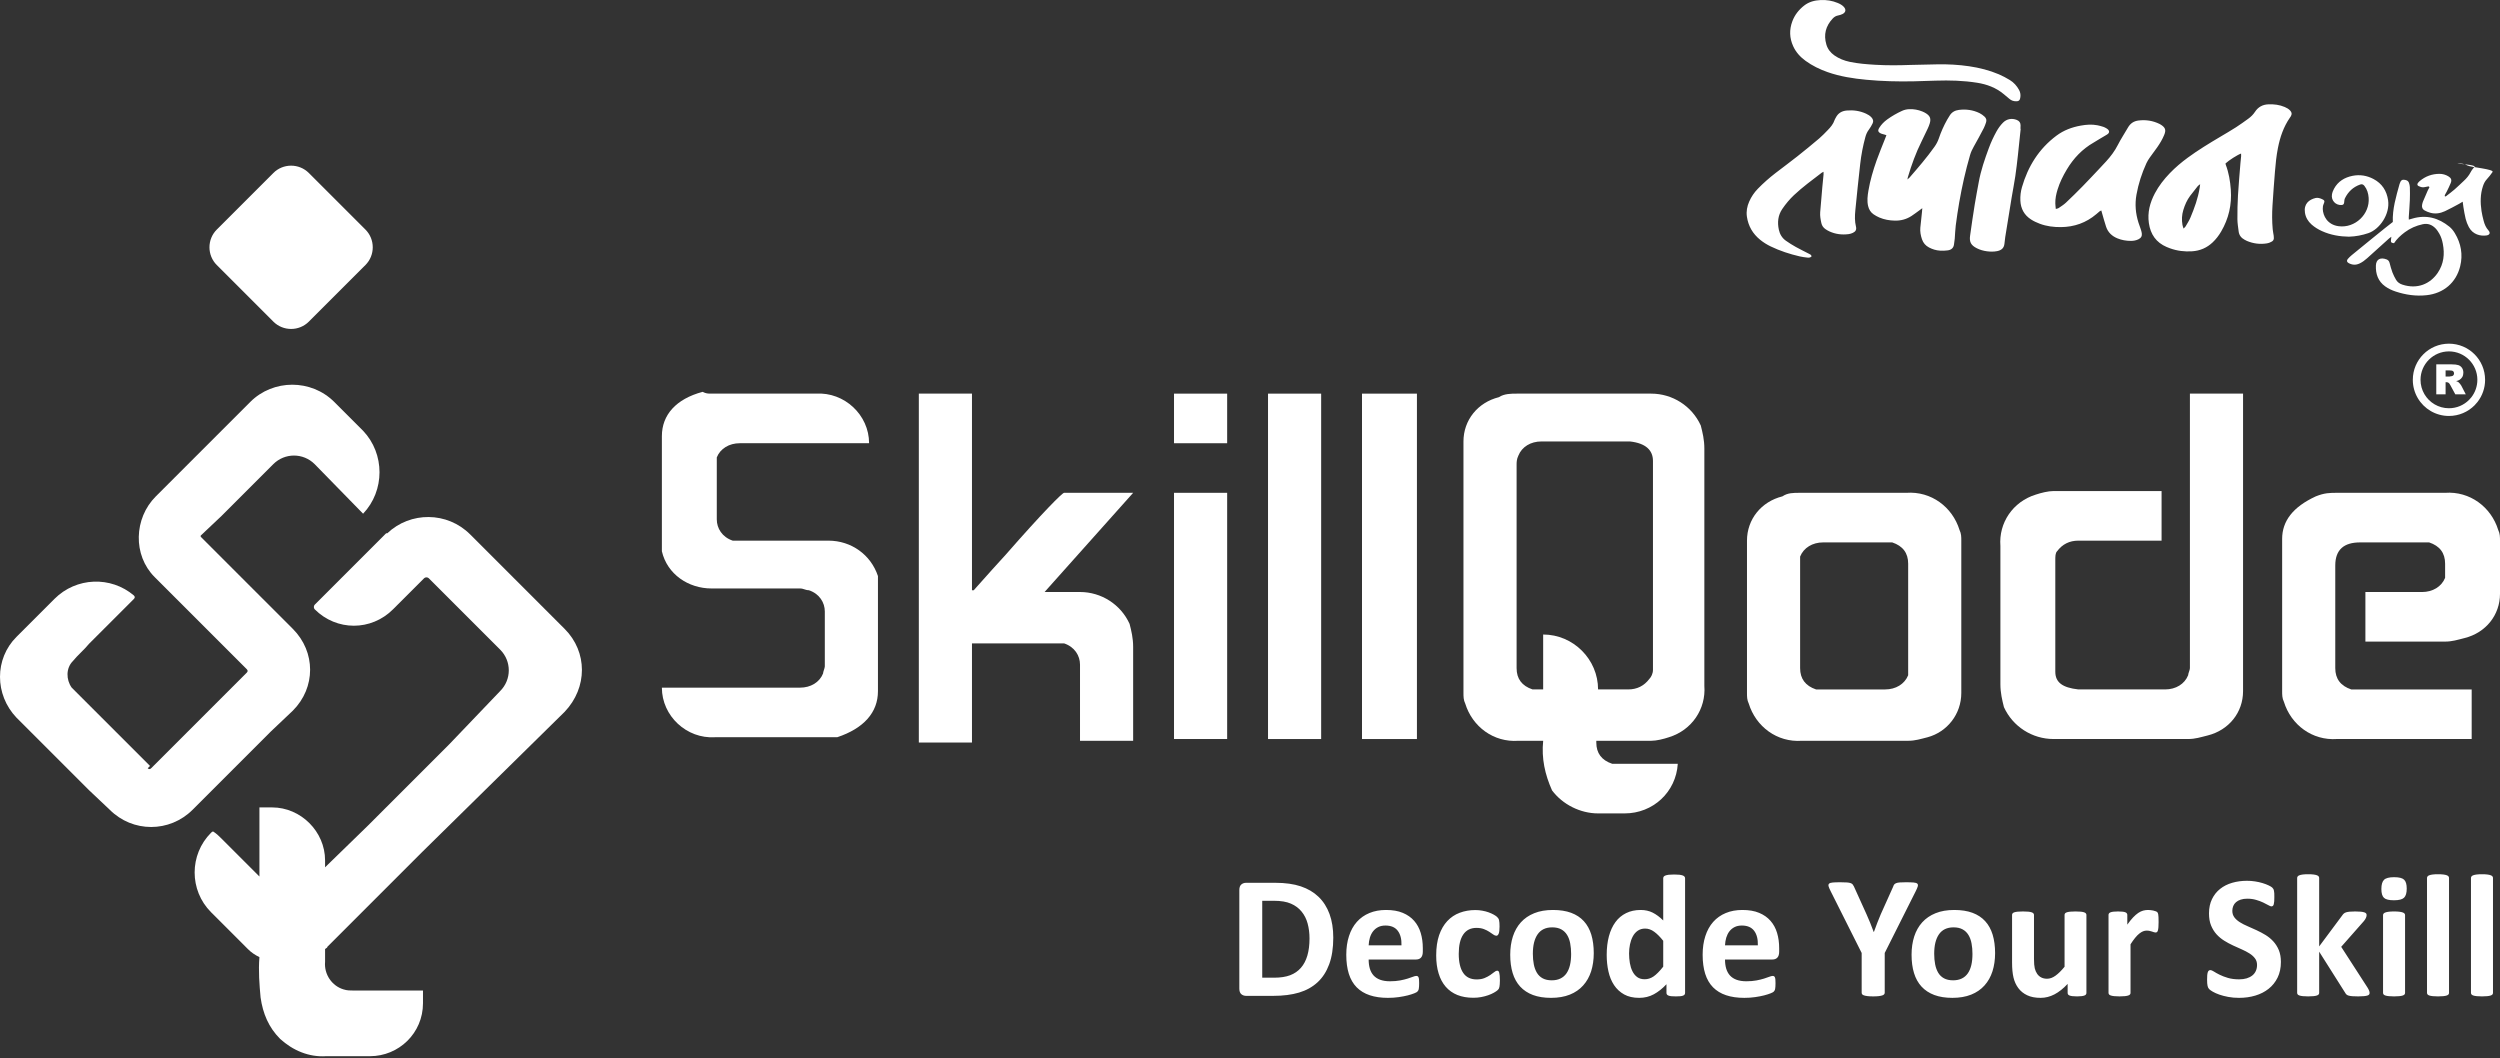 <svg width="378" height="160" viewBox="0 0 378 160" fill="none" xmlns="http://www.w3.org/2000/svg">
<rect x="0" y="0" width="378" height="160" fill="#333333" stroke="none"/>
<path d="M372.358 30.496C372.112 30.643 371.966 30.741 371.811 30.823C371.103 31.197 370.405 31.593 369.68 31.929C368.98 32.252 368.232 32.385 367.468 32.17C367.171 32.087 366.877 31.971 366.608 31.822C366.257 31.628 366.14 31.301 366.231 30.909C366.266 30.757 366.301 30.603 366.361 30.46C366.593 29.907 366.832 29.356 367.074 28.807C367.154 28.627 367.255 28.457 367.335 28.304C367.24 28.128 367.13 28.194 367.029 28.21C366.79 28.25 366.549 28.329 366.313 28.319C366.1 28.309 365.882 28.221 365.684 28.13C365.49 28.042 365.456 27.85 365.578 27.685C365.657 27.578 365.746 27.475 365.846 27.39C366.711 26.654 367.717 26.289 368.85 26.286C369.325 26.285 369.777 26.409 370.185 26.656C370.62 26.919 370.736 27.192 370.554 27.666C370.379 28.122 370.143 28.554 369.934 28.996C369.832 29.212 369.668 29.402 369.631 29.638C369.725 29.757 369.806 29.693 369.869 29.644C370.291 29.316 370.722 28.998 371.125 28.649C371.596 28.24 372.039 27.801 372.498 27.378C372.927 26.984 373.299 26.553 373.567 26.026C373.717 25.732 373.939 25.472 374.148 25.213C374.398 24.901 371.224 24.749 371.614 24.721C372.134 24.685 372.637 24.776 373.098 25.03C373.565 25.288 377.172 25.575 376.872 26.011C376.608 26.394 376.319 26.767 376.002 27.108C375.719 27.412 375.553 27.755 375.424 28.143C375.01 29.38 375.018 30.64 375.204 31.907C375.277 32.412 375.403 32.911 375.532 33.406C375.668 33.926 375.875 34.418 376.245 34.824C376.632 35.25 376.384 35.543 375.939 35.602C375.041 35.719 373.896 35.471 373.286 34.329C373.078 33.94 372.916 33.515 372.806 33.088C372.656 32.508 372.574 31.911 372.469 31.32C372.428 31.082 372.404 30.841 372.358 30.496ZM288.829 9.819C290.265 9.787 291.601 9.751 292.937 9.728C294.543 9.699 296.143 9.785 297.731 10.018C299.277 10.246 300.788 10.623 302.228 11.236C302.799 11.48 303.351 11.778 303.882 12.1C304.481 12.463 304.941 12.979 305.281 13.596C305.496 13.985 305.542 14.396 305.457 14.826C305.386 15.188 305.239 15.31 304.857 15.314C304.466 15.319 304.115 15.207 303.815 14.941C303.532 14.69 303.235 14.455 302.944 14.214C301.778 13.25 300.423 12.746 298.941 12.511C296.864 12.181 294.776 12.127 292.681 12.194C291.568 12.228 290.455 12.273 289.342 12.295C286.958 12.343 284.576 12.285 282.202 12.062C280.207 11.873 278.228 11.571 276.324 10.9C275.141 10.483 274.024 9.94 273.008 9.203C272.203 8.618 271.547 7.905 271.129 6.986C270.565 5.747 270.527 4.494 271.001 3.221C271.361 2.255 271.976 1.48 272.781 0.847C273.511 0.273 274.369 0.052 275.272 0.008C276.17 -0.036 277.048 0.104 277.883 0.455C278.214 0.594 278.527 0.763 278.776 1.029C279.155 1.434 279.094 1.86 278.597 2.117C278.383 2.227 278.141 2.296 277.903 2.342C277.581 2.405 277.33 2.563 277.111 2.797C276.047 3.932 275.7 5.242 276.149 6.74C276.354 7.425 276.77 7.962 277.356 8.374C278.06 8.868 278.841 9.173 279.677 9.35C280.944 9.618 282.231 9.716 283.52 9.794C285.323 9.903 287.126 9.882 288.829 9.819ZM275.715 25.972C275.562 26.053 275.499 26.075 275.449 26.113C274.019 27.211 272.558 28.27 271.243 29.51C270.576 30.14 269.996 30.841 269.48 31.597C268.823 32.561 268.724 33.625 268.961 34.732C269.106 35.405 269.447 35.984 270.013 36.387C270.501 36.735 271.013 37.053 271.536 37.344C272.196 37.713 272.88 38.038 273.551 38.388C273.701 38.467 273.888 38.523 273.905 38.779C273.727 38.965 273.485 38.974 273.244 38.945C272.87 38.899 272.492 38.854 272.125 38.768C270.605 38.416 269.127 37.934 267.719 37.254C267.156 36.982 266.627 36.654 266.141 36.259C265.021 35.35 264.338 34.187 264.131 32.756C264.016 31.964 264.158 31.203 264.479 30.477C264.797 29.757 265.229 29.113 265.778 28.548C266.617 27.685 267.518 26.89 268.472 26.156C269.565 25.314 270.677 24.496 271.759 23.64C272.876 22.757 273.977 21.853 275.064 20.933C275.521 20.546 275.933 20.103 276.354 19.674C276.791 19.227 277.193 18.753 277.391 18.141C277.432 18.016 277.513 17.905 277.573 17.785C277.916 17.108 278.479 16.776 279.224 16.71C280.243 16.621 281.222 16.76 282.154 17.189C282.459 17.329 282.743 17.503 282.971 17.757C283.216 18.03 283.309 18.338 283.13 18.677C282.964 18.99 282.798 19.31 282.583 19.59C282.319 19.934 282.156 20.308 282.043 20.722C281.679 22.056 281.418 23.41 281.264 24.782C281.001 27.125 280.754 29.471 280.525 31.819C280.445 32.637 280.423 33.459 280.625 34.275C280.733 34.715 280.573 35.007 280.165 35.2C279.967 35.294 279.748 35.367 279.532 35.396C278.518 35.532 277.533 35.413 276.598 34.984C276.397 34.892 276.204 34.776 276.021 34.652C275.696 34.431 275.479 34.13 275.392 33.74C275.271 33.196 275.169 32.647 275.213 32.087C275.312 30.823 275.423 29.559 275.535 28.296C275.592 27.654 275.662 27.012 275.722 26.369C275.732 26.264 275.718 26.157 275.715 25.972ZM290.653 31.477C290.412 31.657 290.292 31.748 290.17 31.836C289.791 32.109 289.419 32.393 289.029 32.649C288.262 33.153 287.408 33.379 286.495 33.359C285.689 33.342 284.899 33.205 284.154 32.886C283.85 32.755 283.554 32.591 283.281 32.404C282.843 32.102 282.583 31.677 282.459 31.151C282.275 30.37 282.375 29.599 282.504 28.83C282.767 27.268 283.216 25.751 283.742 24.261C284.134 23.15 284.596 22.063 285.026 20.965C285.089 20.805 285.149 20.644 285.226 20.44C285.087 20.396 284.988 20.363 284.888 20.333C284.739 20.289 284.583 20.264 284.442 20.203C283.962 19.997 283.879 19.757 284.148 19.322C284.457 18.823 284.865 18.41 285.336 18.067C286.04 17.555 286.794 17.127 287.584 16.763C287.933 16.603 288.298 16.521 288.682 16.506C289.36 16.48 290.013 16.596 290.64 16.849C290.845 16.932 291.048 17.03 291.233 17.151C291.83 17.541 291.983 17.944 291.785 18.635C291.706 18.912 291.592 19.181 291.471 19.443C291.171 20.089 290.866 20.733 290.547 21.369C289.678 23.107 289.022 24.926 288.47 26.785C288.447 26.864 288.438 26.947 288.402 27.136C288.562 26.994 288.648 26.933 288.715 26.855C290.028 25.342 291.338 23.825 292.499 22.187C292.771 21.803 292.989 21.401 293.142 20.951C293.479 19.96 293.899 19.001 294.417 18.088C294.538 17.875 294.67 17.669 294.8 17.462C295.117 16.951 295.596 16.692 296.175 16.619C297.26 16.48 298.31 16.621 299.298 17.1C299.574 17.233 299.829 17.427 300.058 17.632C300.329 17.873 300.412 18.191 300.278 18.545C300.175 18.815 300.094 19.097 299.96 19.351C299.464 20.297 298.965 21.241 298.434 22.168C298.2 22.577 298.006 22.993 297.875 23.445C297.189 25.798 296.656 28.186 296.235 30.599C296.032 31.761 295.861 32.928 295.709 34.097C295.624 34.758 295.613 35.429 295.557 36.094C295.533 36.382 295.479 36.667 295.444 36.954C295.376 37.505 295.019 37.781 294.516 37.854C294.122 37.912 293.715 37.922 293.318 37.896C292.736 37.859 292.182 37.69 291.663 37.415C291.148 37.142 290.793 36.737 290.604 36.181C290.407 35.605 290.297 35.017 290.355 34.409C290.427 33.634 290.519 32.86 290.601 32.086C290.617 31.933 290.627 31.781 290.653 31.477ZM305.526 19.482C305.388 20.809 305.257 22.137 305.109 23.463C304.99 24.524 304.871 25.586 304.714 26.642C304.554 27.719 304.34 28.788 304.162 29.863C303.833 31.86 303.51 33.857 303.19 35.856C303.137 36.185 303.104 36.517 303.072 36.85C303.007 37.505 302.616 37.849 301.943 37.975C301.435 38.07 300.922 38.063 300.413 37.994C299.882 37.922 299.368 37.778 298.887 37.532C298.025 37.09 297.744 36.605 297.877 35.643C298.095 34.057 298.33 32.473 298.584 30.892C298.763 29.773 298.985 28.66 299.186 27.544C299.506 25.762 300.094 24.061 300.72 22.37C301.038 21.512 301.42 20.686 301.863 19.887C302.134 19.398 302.458 18.945 302.851 18.548C303.419 17.974 304.193 17.834 304.939 18.134C305.316 18.286 305.505 18.545 305.509 18.945C305.51 19.122 305.5 19.301 305.495 19.478C305.505 19.48 305.516 19.481 305.526 19.482ZM317.719 31.826C317.617 31.875 317.532 31.898 317.468 31.948C317.294 32.087 317.13 32.237 316.96 32.381C315.42 33.688 313.631 34.318 311.622 34.338C310.524 34.349 309.442 34.218 308.411 33.828C307.956 33.657 307.505 33.448 307.097 33.186C306.072 32.527 305.538 31.563 305.48 30.345C305.447 29.65 305.528 28.959 305.721 28.297C306.633 25.152 308.281 22.496 310.938 20.512C312.037 19.692 313.267 19.235 314.6 18.994C315.44 18.842 316.278 18.776 317.121 18.939C317.425 18.998 317.726 19.082 318.021 19.177C318.189 19.231 318.348 19.319 318.5 19.409C318.93 19.662 319.122 20.058 318.497 20.395C317.833 20.754 317.208 21.186 316.551 21.561C314.825 22.547 313.513 23.941 312.499 25.633C311.926 26.59 311.434 27.585 311.105 28.656C310.895 29.34 310.745 30.034 310.764 30.754C310.771 31.017 310.808 31.278 310.836 31.592C311.012 31.542 311.152 31.536 311.25 31.468C311.634 31.204 312.038 30.956 312.375 30.638C313.234 29.83 314.072 29 314.898 28.158C315.74 27.3 316.558 26.419 317.384 25.546C317.752 25.158 318.116 24.768 318.476 24.372C319.151 23.629 319.748 22.839 320.208 21.933C320.671 21.023 321.24 20.166 321.751 19.279C322.11 18.655 322.632 18.307 323.351 18.219C324.464 18.082 325.522 18.25 326.528 18.742C326.608 18.781 326.684 18.828 326.759 18.877C327.413 19.307 327.528 19.669 327.226 20.404C326.954 21.066 326.587 21.677 326.179 22.262C325.81 22.791 325.411 23.3 325.042 23.829C324.852 24.101 324.672 24.386 324.535 24.686C323.84 26.21 323.325 27.792 323.032 29.446C322.778 30.88 322.9 32.283 323.338 33.664C323.439 33.982 323.564 34.292 323.666 34.609C323.735 34.82 323.807 35.035 323.838 35.252C323.901 35.689 323.74 35.978 323.342 36.176C322.976 36.357 322.579 36.425 322.176 36.423C321.481 36.421 320.803 36.306 320.157 36.041C319.332 35.702 318.725 35.136 318.44 34.283C318.201 33.567 318.01 32.835 317.797 32.109C317.774 32.028 317.752 31.946 317.719 31.826ZM338.853 23.218C338.328 23.392 337.014 24.229 336.496 24.715C336.506 24.771 336.508 24.838 336.531 24.898C336.996 26.115 337.205 27.385 337.299 28.677C337.465 30.939 336.982 33.055 335.834 35.014C335.483 35.612 335.066 36.159 334.562 36.638C333.688 37.469 332.652 37.917 331.449 37.996C330.302 38.072 329.185 37.935 328.101 37.543C327.934 37.483 327.768 37.418 327.605 37.348C326.005 36.666 325.153 35.43 324.909 33.732C324.678 32.122 325.072 30.638 325.816 29.23C326.413 28.102 327.195 27.103 328.079 26.185C328.914 25.317 329.832 24.543 330.803 23.831C332.367 22.683 334.022 21.682 335.687 20.693C336.49 20.216 337.299 19.747 338.085 19.243C338.721 18.835 339.333 18.389 339.946 17.946C340.343 17.658 340.687 17.319 340.961 16.9C341.43 16.184 342.105 15.81 342.974 15.775C343.832 15.741 344.661 15.839 345.455 16.179C345.763 16.311 346.055 16.473 346.284 16.727C346.533 17.005 346.559 17.252 346.376 17.58C346.333 17.657 346.277 17.728 346.227 17.801C345.272 19.182 344.748 20.731 344.426 22.362C344.192 23.543 344.071 24.738 343.974 25.935C343.836 27.643 343.709 29.352 343.601 31.062C343.526 32.262 343.524 33.465 343.633 34.664C343.664 34.995 343.737 35.323 343.785 35.653C343.871 36.243 343.749 36.456 343.189 36.675C343.046 36.732 342.894 36.776 342.742 36.8C341.705 36.964 340.702 36.837 339.735 36.429C339.613 36.378 339.496 36.311 339.379 36.247C338.877 35.975 338.553 35.572 338.484 34.995C338.41 34.377 338.3 33.757 338.296 33.138C338.288 31.937 338.312 30.733 338.382 29.535C338.477 27.913 338.625 26.295 338.754 24.676C338.782 24.322 338.83 23.969 338.859 23.614C338.87 23.485 338.856 23.354 338.853 23.218ZM330.152 34.558C330.287 34.42 330.397 34.343 330.459 34.237C330.714 33.797 330.998 33.366 331.194 32.898C331.802 31.444 332.347 29.966 332.589 28.396C332.612 28.248 332.631 28.099 332.664 27.851C332.491 27.987 332.376 28.048 332.301 28.142C331.911 28.626 331.522 29.111 331.151 29.608C330.668 30.256 330.352 30.988 330.117 31.757C329.893 32.493 329.855 33.241 329.987 33.996C330.016 34.165 330.083 34.327 330.152 34.558ZM355.152 35.787C353.787 35.767 352.391 35.541 351.073 34.939C350.504 34.679 349.971 34.359 349.502 33.939C348.971 33.463 348.622 32.881 348.51 32.17C348.3 30.832 349.12 30.179 350.104 29.94C350.437 29.859 350.769 29.966 351.078 30.099C351.474 30.269 351.533 30.416 351.348 30.814C351.231 31.066 351.195 31.323 351.203 31.592C351.235 32.619 351.886 33.977 353.601 34.203C356.076 34.528 358.338 32.391 358.141 29.902C358.091 29.251 357.917 28.635 357.5 28.106C357.326 27.884 357.128 27.807 356.86 27.9C355.796 28.273 355.038 28.991 354.55 29.992C354.457 30.181 354.464 30.42 354.433 30.637C354.399 30.876 354.283 30.987 354.039 31.001C353.146 31.052 352.448 30.306 352.59 29.416C352.638 29.115 352.755 28.812 352.9 28.543C353.503 27.427 354.493 26.828 355.703 26.586C356.808 26.365 357.877 26.538 358.874 27.066C360.17 27.752 360.873 28.848 361.082 30.29C361.384 32.373 359.817 34.664 358.098 35.249C357.161 35.567 356.211 35.754 355.152 35.787ZM364.212 33.205C364.419 33.146 364.585 33.1 364.75 33.051C366.847 32.43 368.705 32.936 370.361 34.285C370.682 34.547 370.955 34.895 371.17 35.252C372.112 36.807 372.412 38.504 371.979 40.26C371.36 42.765 369.461 44.347 366.923 44.632C365.304 44.813 363.728 44.582 362.19 44.069C361.638 43.885 361.116 43.64 360.642 43.3C359.559 42.525 359.187 41.413 359.235 40.151C359.27 39.197 359.918 38.872 360.834 39.215C361.075 39.306 361.233 39.468 361.301 39.736C361.428 40.231 361.564 40.727 361.741 41.205C361.879 41.577 362.071 41.932 362.267 42.279C362.483 42.663 362.824 42.901 363.245 43.038C365.52 43.781 367.456 42.913 368.582 41.257C369.505 39.898 369.655 38.412 369.354 36.846C369.254 36.321 369.097 35.806 368.828 35.341C368.662 35.054 368.481 34.764 368.251 34.529C367.724 33.99 367.099 33.735 366.317 33.903C365.32 34.118 364.412 34.516 363.602 35.123C362.979 35.591 362.405 36.117 361.977 36.772C361.566 36.719 361.497 36.667 361.504 36.379C361.509 36.205 361.544 36.031 361.572 35.797C361.432 35.9 361.325 35.966 361.233 36.05C360.125 37.047 359.021 38.049 357.912 39.045C357.563 39.358 357.191 39.639 356.763 39.84C356.196 40.106 355.64 40.072 355.101 39.77C354.834 39.62 354.788 39.389 354.985 39.159C355.158 38.958 355.351 38.769 355.556 38.6C356.465 37.848 357.381 37.105 358.296 36.361C359.055 35.744 359.816 35.127 360.579 34.514C360.978 34.194 361.384 33.883 361.794 33.562C361.719 31.595 362.289 29.721 362.808 27.838C362.826 27.774 362.859 27.715 362.881 27.652C362.974 27.385 363.098 27.164 363.437 27.179C363.794 27.195 364.108 27.288 364.238 27.657C364.312 27.863 364.365 28.088 364.371 28.305C364.388 28.951 364.396 29.597 364.369 30.24C364.333 31.107 364.26 31.973 364.206 32.838C364.199 32.945 364.209 33.053 364.212 33.205Z" fill="white"/>
<path d="M107.575 59.517H123.372C127.66 59.247 131.406 62.731 131.406 67.016H111.859C110.253 67.016 108.914 67.819 108.378 69.158V78.531C108.378 79.871 109.181 81.21 110.788 81.746H125.25C128.729 81.746 131.677 83.888 132.746 87.101V104.509C132.746 107.723 130.606 110.13 126.589 111.469H108.11C103.825 111.74 100.076 108.259 100.076 103.973H120.965C122.571 103.973 123.911 103.17 124.447 101.831C124.447 101.563 124.712 101.028 124.712 100.757V92.458C124.712 91.119 123.911 89.78 122.304 89.243C121.768 89.243 121.501 88.976 120.965 88.976H107.575C104.093 88.976 100.879 86.833 100.076 83.35V65.942C100.076 62.731 102.218 60.321 106.236 59.247C106.771 59.517 107.039 59.517 107.575 59.517Z" fill="white"/>
<path d="M138.927 59.517H146.962V89.244H147.229C147.497 88.977 149.104 87.101 152.048 83.888C157.674 77.46 160.62 74.515 160.888 74.515H171.332L157.942 89.511H163.298C166.511 89.511 169.455 91.384 170.794 94.332C171.065 95.401 171.332 96.474 171.332 97.814V112.007H163.298V100.492C163.298 99.153 162.495 97.814 160.888 97.278H146.962V112.273H138.927V59.517Z" fill="white"/>
<path d="M177.511 74.513H185.546V111.738H177.511V74.513ZM177.511 59.518H185.546V67.017H177.511V59.518Z" fill="white"/>
<path d="M191.725 59.518H199.759V111.741H191.725V59.518Z" fill="white"/>
<path d="M205.935 59.518H214.24V111.741H205.935V59.518Z" fill="white"/>
<path d="M229.31 70.229V101.028C229.31 102.634 230.113 103.705 231.718 104.241H246.182C247.521 104.241 248.589 103.705 249.396 102.634C249.663 102.366 249.928 101.831 249.928 101.295V69.694C249.928 68.087 248.86 67.016 246.447 66.748H233.057C231.453 66.748 230.113 67.551 229.578 68.891C229.31 69.426 229.31 69.959 229.31 70.229ZM229.31 59.517H249.663C252.877 59.517 255.82 61.392 257.159 64.338C257.43 65.409 257.698 66.48 257.698 67.819V103.705C257.963 107.187 255.82 110.401 252.342 111.469C251.539 111.74 250.464 112.007 249.663 112.007H241.362V112.275C241.362 113.882 242.165 114.953 243.769 115.486H253.681C253.413 119.774 249.928 122.987 245.646 122.987H241.63C238.951 122.987 236.273 121.648 234.667 119.504C233.595 117.096 233.057 114.685 233.328 112.007H229.578C225.826 112.275 222.616 109.865 221.544 106.383C221.276 105.848 221.276 105.312 221.276 104.774V66.748C221.276 63.535 223.419 60.856 226.632 60.053C227.436 59.517 228.504 59.517 229.31 59.517Z" fill="white"/>
<path d="M272.178 101.026C272.178 102.633 272.982 103.705 274.586 104.243H285.033C286.637 104.243 287.977 103.436 288.515 102.097V85.225C288.515 83.619 287.711 82.547 286.104 82.012H275.66C274.053 82.012 272.714 82.818 272.178 84.157V101.026ZM272.178 74.513H288.247C291.993 74.245 295.21 76.656 296.281 80.14C296.549 80.673 296.549 81.209 296.549 81.744V104.775C296.549 107.989 294.406 110.667 291.46 111.47C290.389 111.738 289.586 112.006 288.515 112.006H272.446C268.697 112.277 265.483 109.864 264.412 106.383C264.144 105.847 264.144 105.312 264.144 104.775V81.744C264.144 78.531 266.286 75.853 269.501 75.049C270.304 74.513 271.107 74.513 272.178 74.513Z" fill="white"/>
<path d="M331.115 59.517H339.15V104.509C339.15 107.723 337.007 110.401 333.793 111.204C332.722 111.469 331.919 111.74 330.847 111.74H310.494C307.28 111.74 304.334 109.865 302.996 106.919C302.728 105.848 302.46 104.774 302.46 103.435V82.549C302.192 79.067 304.334 75.853 307.816 74.782C308.619 74.515 309.69 74.247 310.494 74.247H326.83V81.746H314.243C312.904 81.746 311.833 82.281 311.03 83.35C310.762 83.62 310.762 84.156 310.762 84.689V101.563C310.762 103.17 311.833 103.973 314.243 104.241H327.365C328.972 104.241 330.312 103.435 330.847 102.096C330.847 101.831 331.115 101.295 331.115 101.028V59.517Z" fill="white"/>
<path d="M353.361 74.513H369.7C373.447 74.245 376.661 76.656 377.734 80.14C378 80.673 378 81.209 378 81.744V89.778C378 92.992 375.857 95.671 372.643 96.474C371.575 96.742 370.769 97.009 369.7 97.009H357.649V89.513H366.219C367.823 89.513 369.162 88.707 369.7 87.368V85.225C369.7 83.619 368.897 82.547 367.287 82.012H356.846C354.433 82.012 353.093 83.083 353.093 85.497V101.026C353.093 102.633 353.897 103.705 355.507 104.243H373.718V111.738H353.361C349.615 112.006 346.398 109.599 345.327 106.115C345.06 105.582 345.06 105.043 345.06 104.508V81.479C345.06 78.801 346.667 76.656 350.15 75.049C351.489 74.513 352.292 74.513 353.361 74.513Z" fill="white"/>
<path d="M241.628 111.74H233.326V95.939C237.879 95.939 241.628 99.689 241.628 104.241V111.74Z" fill="white"/>
<path d="M44.277 107.452C47.76 103.969 47.76 98.57 44.277 95.087L30.345 81.155V80.983L33.48 78.023L41.316 70.186C43.058 68.445 45.843 68.445 47.584 70.186L54.9 77.673C58.209 74.189 58.209 68.617 54.9 65.134L50.546 60.78C47.063 57.297 41.316 57.297 37.833 60.78L23.554 75.06C20.243 78.371 20.07 83.942 23.379 87.25L37.311 101.183C37.485 101.356 37.485 101.533 37.311 101.705L22.855 116.159C22.683 116.335 22.509 116.335 22.333 116.159L22.683 115.811L17.632 110.76C15.366 108.498 13.104 106.233 10.841 103.969C9.97 102.75 9.97 101.008 11.013 99.963C11.711 99.093 12.755 98.222 13.453 97.351L20.245 90.559C20.419 90.385 20.419 90.213 20.245 90.037C16.762 87.077 11.537 87.25 8.228 90.559L2.656 96.132L2.481 96.308C-0.827 99.615 -0.827 105.015 2.481 108.498L13.453 119.468L16.587 122.43C20.07 125.913 25.643 125.913 29.126 122.43L40.968 110.587L44.277 107.452Z" fill="white"/>
<path d="M85.375 95.088L71.095 80.808C67.612 77.325 62.039 77.325 58.556 80.634H58.382L47.585 91.431C47.411 91.605 47.411 91.954 47.585 92.128C50.894 95.436 56.118 95.436 59.427 92.128L64.129 87.426C64.303 87.251 64.652 87.251 64.825 87.426L75.623 98.223C77.364 99.964 77.364 102.749 75.623 104.49L67.96 112.503L55.596 124.867L49.152 131.136V130.091C49.152 125.738 45.495 122.081 41.142 122.081H39.226V132.529L33.479 126.783C33.131 126.435 32.782 126.086 32.26 125.738C32.086 125.738 32.086 125.738 31.911 125.912C28.603 129.221 28.603 134.619 31.911 137.928L37.484 143.501C38.007 144.023 38.529 144.372 39.226 144.72C39.052 146.81 39.226 148.899 39.4 150.815C39.748 153.253 40.619 155.343 42.361 157.084C44.276 158.826 46.715 159.87 49.326 159.696H55.944C60.298 159.696 63.955 156.214 63.955 151.686V149.77H53.506C52.984 149.77 52.461 149.77 51.939 149.596C50.197 149.074 48.978 147.332 49.152 145.417V143.501C49.326 143.327 49.501 143.327 49.501 143.153L63.781 128.873L85.375 107.627C88.858 103.97 88.858 98.571 85.375 95.088Z" fill="white"/>
<path d="M32.776 34.712L41.334 26.154C42.809 24.679 45.221 24.679 46.695 26.154L55.254 34.712C56.728 36.186 56.728 38.599 55.254 40.073L46.695 48.631C45.221 50.105 42.809 50.105 41.334 48.631L32.776 40.073C31.302 38.599 31.302 36.186 32.776 34.712Z" fill="white"/>
<path d="M201.591 141.776C201.591 143.341 201.384 144.684 200.974 145.798C200.563 146.912 199.977 147.823 199.21 148.526C198.444 149.23 197.515 149.748 196.419 150.078C195.319 150.407 194.016 150.574 192.501 150.574H188.419C188.126 150.574 187.883 150.488 187.685 150.317C187.486 150.145 187.387 149.866 187.387 149.478V134.574C187.387 134.186 187.486 133.907 187.685 133.736C187.883 133.564 188.126 133.479 188.419 133.479H192.803C194.327 133.479 195.621 133.659 196.681 134.015C197.74 134.371 198.638 134.899 199.364 135.598C200.09 136.297 200.645 137.163 201.023 138.195C201.402 139.224 201.591 140.419 201.591 141.776ZM197.998 141.893C197.998 141.081 197.903 140.333 197.713 139.634C197.524 138.939 197.217 138.335 196.798 137.826C196.383 137.316 195.846 136.915 195.188 136.631C194.534 136.342 193.673 136.198 192.604 136.198H190.85V147.827H192.658C193.61 147.827 194.412 147.701 195.062 147.458C195.716 147.21 196.257 146.835 196.694 146.339C197.132 145.843 197.456 145.221 197.673 144.482C197.889 143.742 197.998 142.881 197.998 141.893ZM215.129 143.891C215.129 144.292 215.038 144.594 214.858 144.788C214.678 144.982 214.43 145.077 214.114 145.077H206.94C206.94 145.582 206.998 146.037 207.116 146.443C207.237 146.853 207.427 147.201 207.684 147.489C207.945 147.773 208.279 147.994 208.689 148.143C209.1 148.292 209.591 148.369 210.164 148.369C210.746 148.369 211.255 148.323 211.693 148.242C212.134 148.157 212.518 148.066 212.838 147.963C213.158 147.864 213.424 147.769 213.636 147.688C213.848 147.602 214.019 147.561 214.15 147.561C214.231 147.561 214.299 147.575 214.348 147.607C214.403 147.638 214.448 147.692 214.484 147.773C214.515 147.85 214.542 147.963 214.556 148.112C214.569 148.256 214.574 148.436 214.574 148.657C214.574 148.851 214.569 149.018 214.56 149.153C214.551 149.288 214.538 149.406 214.52 149.505C214.506 149.6 214.479 149.681 214.443 149.748C214.407 149.816 214.362 149.879 214.303 149.938C214.245 150.001 214.091 150.087 213.834 150.19C213.577 150.294 213.253 150.398 212.856 150.501C212.459 150.601 212.008 150.691 211.498 150.763C210.985 150.84 210.439 150.876 209.857 150.876C208.811 150.876 207.891 150.745 207.102 150.479C206.317 150.218 205.659 149.816 205.127 149.279C204.599 148.743 204.207 148.062 203.945 147.246C203.688 146.425 203.558 145.465 203.558 144.364C203.558 143.318 203.693 142.371 203.968 141.532C204.239 140.689 204.635 139.977 205.154 139.39C205.677 138.804 206.308 138.358 207.052 138.051C207.796 137.74 208.635 137.587 209.568 137.587C210.556 137.587 211.399 137.731 212.098 138.024C212.797 138.313 213.374 138.719 213.821 139.233C214.272 139.747 214.601 140.355 214.813 141.063C215.025 141.767 215.129 142.533 215.129 143.359V143.891ZM211.904 142.939C211.932 142.006 211.747 141.271 211.345 140.739C210.944 140.207 210.326 139.941 209.487 139.941C209.063 139.941 208.698 140.017 208.387 140.175C208.071 140.333 207.814 140.549 207.607 140.815C207.399 141.086 207.242 141.402 207.129 141.767C207.021 142.132 206.958 142.524 206.94 142.939H211.904ZM226.785 148.247C226.785 148.477 226.776 148.671 226.763 148.824C226.749 148.977 226.731 149.108 226.713 149.212C226.691 149.32 226.664 149.406 226.632 149.469C226.6 149.537 226.533 149.622 226.429 149.721C226.321 149.821 226.141 149.947 225.883 150.091C225.631 150.235 225.338 150.366 225.013 150.479C224.688 150.596 224.332 150.686 223.949 150.759C223.566 150.831 223.173 150.862 222.767 150.862C221.861 150.862 221.058 150.723 220.355 150.443C219.656 150.159 219.07 149.744 218.592 149.194C218.118 148.644 217.758 147.972 217.519 147.178C217.275 146.384 217.153 145.478 217.153 144.459C217.153 143.277 217.302 142.258 217.595 141.397C217.893 140.54 218.303 139.828 218.831 139.264C219.358 138.7 219.985 138.281 220.707 138.011C221.428 137.736 222.222 137.6 223.083 137.6C223.439 137.6 223.782 137.632 224.12 137.695C224.463 137.753 224.779 137.839 225.072 137.943C225.369 138.051 225.631 138.168 225.865 138.299C226.1 138.434 226.262 138.547 226.361 138.642C226.456 138.741 226.528 138.822 226.564 138.89C226.605 138.953 226.637 139.039 226.659 139.147C226.682 139.251 226.7 139.381 226.713 139.535C226.727 139.688 226.731 139.877 226.731 140.098C226.731 140.608 226.686 140.969 226.6 141.176C226.51 141.379 226.397 141.483 226.258 141.483C226.104 141.483 225.946 141.424 225.78 141.298C225.613 141.176 225.414 141.041 225.185 140.892C224.955 140.739 224.684 140.603 224.368 140.482C224.048 140.355 223.669 140.297 223.232 140.297C222.366 140.297 221.708 140.626 221.248 141.293C220.792 141.956 220.562 142.935 220.562 144.22C220.562 144.851 220.617 145.41 220.734 145.897C220.847 146.38 221.018 146.786 221.243 147.11C221.464 147.44 221.748 147.683 222.087 147.845C222.425 148.008 222.822 148.089 223.268 148.089C223.728 148.089 224.12 148.021 224.454 147.886C224.783 147.751 225.072 147.597 225.315 147.431C225.563 147.264 225.771 147.11 225.938 146.975C226.104 146.835 226.249 146.768 226.361 146.768C226.443 146.768 226.506 146.79 226.56 146.835C226.614 146.88 226.655 146.962 226.686 147.079C226.718 147.196 226.74 147.349 226.758 147.534C226.776 147.719 226.785 147.958 226.785 148.247ZM240.976 144.112C240.976 145.117 240.841 146.033 240.58 146.863C240.313 147.688 239.912 148.405 239.375 149C238.839 149.6 238.167 150.064 237.355 150.389C236.544 150.713 235.597 150.876 234.514 150.876C233.468 150.876 232.557 150.731 231.782 150.443C231.006 150.15 230.361 149.726 229.852 149.171C229.342 148.617 228.963 147.936 228.715 147.124C228.467 146.317 228.346 145.392 228.346 144.351C228.346 143.345 228.481 142.43 228.747 141.596C229.017 140.766 229.419 140.053 229.955 139.458C230.496 138.863 231.164 138.403 231.971 138.078C232.778 137.749 233.721 137.587 234.807 137.587C235.863 137.587 236.778 137.731 237.554 138.015C238.329 138.304 238.97 138.723 239.475 139.278C239.984 139.832 240.358 140.518 240.607 141.325C240.85 142.137 240.976 143.066 240.976 144.112ZM237.554 144.247C237.554 143.665 237.508 143.129 237.414 142.642C237.324 142.15 237.166 141.726 236.945 141.366C236.724 141.005 236.431 140.721 236.066 140.522C235.7 140.319 235.24 140.216 234.686 140.216C234.194 140.216 233.761 140.306 233.392 140.486C233.022 140.666 232.72 140.933 232.481 141.28C232.242 141.627 232.066 142.047 231.944 142.533C231.827 143.025 231.768 143.58 231.768 144.206C231.768 144.788 231.813 145.32 231.912 145.812C232.007 146.299 232.165 146.723 232.382 147.088C232.598 147.449 232.891 147.728 233.261 147.927C233.631 148.125 234.086 148.224 234.632 148.224C235.137 148.224 235.57 148.13 235.944 147.949C236.314 147.769 236.616 147.507 236.855 147.165C237.089 146.822 237.265 146.407 237.382 145.915C237.495 145.428 237.554 144.869 237.554 144.247ZM254.784 150.123C254.784 150.222 254.762 150.303 254.716 150.371C254.671 150.434 254.599 150.488 254.491 150.533C254.387 150.578 254.243 150.61 254.062 150.628C253.882 150.646 253.661 150.655 253.395 150.655C253.115 150.655 252.886 150.646 252.71 150.628C252.534 150.61 252.39 150.578 252.277 150.533C252.169 150.488 252.087 150.434 252.042 150.371C251.993 150.303 251.97 150.222 251.97 150.123V148.815C251.361 149.469 250.726 149.974 250.058 150.335C249.395 150.695 248.656 150.876 247.848 150.876C246.947 150.876 246.189 150.704 245.567 150.357C244.949 150.01 244.439 149.541 244.047 148.95C243.655 148.359 243.371 147.67 243.195 146.88C243.019 146.091 242.933 145.262 242.933 144.391C242.933 143.341 243.046 142.398 243.267 141.564C243.493 140.725 243.822 140.013 244.255 139.422C244.683 138.831 245.224 138.38 245.864 138.065C246.509 137.744 247.249 137.587 248.083 137.587C248.746 137.587 249.346 137.722 249.882 137.988C250.419 138.258 250.951 138.651 251.479 139.174V132.793C251.479 132.703 251.506 132.626 251.551 132.554C251.6 132.482 251.691 132.423 251.817 132.374C251.943 132.329 252.115 132.288 252.326 132.261C252.538 132.239 252.804 132.225 253.129 132.225C253.458 132.225 253.724 132.239 253.936 132.261C254.148 132.288 254.315 132.329 254.437 132.374C254.563 132.423 254.649 132.482 254.703 132.554C254.757 132.626 254.784 132.703 254.784 132.793V150.123ZM251.479 142.249C251.005 141.65 250.55 141.194 250.112 140.878C249.675 140.558 249.219 140.4 248.746 140.4C248.313 140.4 247.943 140.509 247.628 140.725C247.316 140.942 247.064 141.23 246.875 141.591C246.685 141.952 246.545 142.353 246.451 142.799C246.36 143.246 246.315 143.701 246.315 144.166C246.315 144.657 246.356 145.14 246.433 145.604C246.514 146.073 246.64 146.488 246.825 146.853C247.005 147.219 247.244 147.512 247.542 147.733C247.844 147.954 248.223 148.062 248.678 148.062C248.908 148.062 249.129 148.03 249.346 147.963C249.562 147.9 249.783 147.791 250.009 147.643C250.229 147.489 250.464 147.295 250.698 147.052C250.937 146.813 251.199 146.515 251.479 146.159V142.249ZM269.011 143.891C269.011 144.292 268.921 144.594 268.74 144.788C268.56 144.982 268.312 145.077 267.996 145.077H260.822C260.822 145.582 260.881 146.037 260.998 146.443C261.12 146.853 261.309 147.201 261.566 147.489C261.828 147.773 262.161 147.994 262.572 148.143C262.982 148.292 263.474 148.369 264.046 148.369C264.628 148.369 265.138 148.323 265.575 148.242C266.017 148.157 266.4 148.066 266.72 147.963C267.04 147.864 267.307 147.769 267.518 147.688C267.73 147.602 267.902 147.561 268.033 147.561C268.114 147.561 268.181 147.575 268.231 147.607C268.285 147.638 268.33 147.692 268.366 147.773C268.398 147.85 268.425 147.963 268.438 148.112C268.452 148.256 268.457 148.436 268.457 148.657C268.457 148.851 268.452 149.018 268.443 149.153C268.434 149.288 268.42 149.406 268.402 149.505C268.389 149.6 268.362 149.681 268.326 149.748C268.29 149.816 268.245 149.879 268.186 149.938C268.127 150.001 267.974 150.087 267.717 150.19C267.46 150.294 267.135 150.398 266.738 150.501C266.342 150.601 265.891 150.691 265.381 150.763C264.867 150.84 264.321 150.876 263.74 150.876C262.694 150.876 261.774 150.745 260.984 150.479C260.2 150.218 259.541 149.816 259.009 149.279C258.482 148.743 258.089 148.062 257.828 147.246C257.571 146.425 257.44 145.465 257.44 144.364C257.44 143.318 257.575 142.371 257.85 141.532C258.121 140.689 258.518 139.977 259.036 139.39C259.559 138.804 260.191 138.358 260.935 138.051C261.679 137.74 262.518 137.587 263.451 137.587C264.439 137.587 265.282 137.731 265.981 138.024C266.68 138.313 267.257 138.719 267.703 139.233C268.154 139.747 268.484 140.355 268.696 141.063C268.907 141.767 269.011 142.533 269.011 143.359V143.891ZM265.787 142.939C265.814 142.006 265.629 141.271 265.228 140.739C264.826 140.207 264.209 139.941 263.37 139.941C262.946 139.941 262.581 140.017 262.27 140.175C261.954 140.333 261.697 140.549 261.489 140.815C261.282 141.086 261.124 141.402 261.011 141.767C260.903 142.132 260.84 142.524 260.822 142.939H265.787ZM284.97 144.089V150.1C284.97 150.186 284.943 150.267 284.884 150.335C284.83 150.407 284.735 150.465 284.6 150.506C284.469 150.551 284.289 150.587 284.068 150.614C283.842 150.641 283.563 150.655 283.229 150.655C282.882 150.655 282.602 150.641 282.381 150.614C282.16 150.587 281.985 150.551 281.845 150.506C281.709 150.465 281.615 150.407 281.561 150.335C281.511 150.267 281.484 150.186 281.484 150.1V144.089L276.808 134.773C276.641 134.448 276.533 134.196 276.483 134.015C276.433 133.835 276.461 133.695 276.564 133.605C276.664 133.51 276.853 133.456 277.123 133.434C277.398 133.411 277.777 133.398 278.26 133.398C278.666 133.398 278.99 133.406 279.229 133.425C279.473 133.442 279.667 133.474 279.806 133.524C279.946 133.573 280.05 133.636 280.118 133.718C280.181 133.794 280.244 133.898 280.307 134.02L282.21 138.222C282.395 138.628 282.58 139.052 282.76 139.503C282.941 139.954 283.121 140.423 283.306 140.915H283.333C283.5 140.441 283.671 139.977 283.847 139.53C284.023 139.079 284.194 138.651 284.366 138.249L286.241 134.074C286.282 133.934 286.34 133.821 286.404 133.736C286.471 133.654 286.571 133.582 286.701 133.533C286.832 133.479 287.012 133.442 287.243 133.425C287.472 133.406 287.775 133.398 288.153 133.398C288.658 133.398 289.046 133.411 289.326 133.434C289.601 133.456 289.79 133.51 289.894 133.605C289.993 133.695 290.016 133.835 289.966 134.02C289.912 134.205 289.808 134.457 289.646 134.773L284.97 144.089ZM301.659 144.112C301.659 145.117 301.524 146.033 301.262 146.863C300.996 147.688 300.595 148.405 300.058 149C299.522 149.6 298.849 150.064 298.038 150.389C297.226 150.713 296.279 150.876 295.197 150.876C294.151 150.876 293.24 150.731 292.464 150.443C291.689 150.15 291.044 149.726 290.534 149.171C290.025 148.617 289.646 147.936 289.398 147.124C289.15 146.317 289.028 145.392 289.028 144.351C289.028 143.345 289.163 142.43 289.429 141.596C289.7 140.766 290.101 140.053 290.638 139.458C291.179 138.863 291.847 138.403 292.654 138.078C293.461 137.749 294.403 137.587 295.49 137.587C296.545 137.587 297.461 137.731 298.236 138.015C299.012 138.304 299.652 138.723 300.157 139.278C300.667 139.832 301.041 140.518 301.289 141.325C301.533 142.137 301.659 143.066 301.659 144.112ZM298.236 144.247C298.236 143.665 298.191 143.129 298.097 142.642C298.006 142.15 297.848 141.726 297.627 141.366C297.407 141.005 297.114 140.721 296.748 140.522C296.383 140.319 295.923 140.216 295.368 140.216C294.877 140.216 294.444 140.306 294.074 140.486C293.704 140.666 293.402 140.933 293.163 141.28C292.924 141.627 292.748 142.047 292.627 142.533C292.509 143.025 292.451 143.58 292.451 144.206C292.451 144.788 292.496 145.32 292.595 145.812C292.69 146.299 292.847 146.723 293.064 147.088C293.281 147.449 293.574 147.728 293.943 147.927C294.313 148.125 294.769 148.224 295.314 148.224C295.819 148.224 296.252 148.13 296.626 147.949C296.996 147.769 297.298 147.507 297.537 147.165C297.772 146.822 297.948 146.407 298.065 145.915C298.178 145.428 298.236 144.869 298.236 144.247ZM315.467 150.123C315.467 150.213 315.444 150.289 315.399 150.357C315.354 150.42 315.277 150.479 315.169 150.52C315.056 150.565 314.912 150.596 314.732 150.619C314.551 150.641 314.326 150.655 314.051 150.655C313.762 150.655 313.523 150.641 313.343 150.619C313.162 150.596 313.022 150.565 312.914 150.52C312.811 150.479 312.734 150.42 312.689 150.357C312.648 150.289 312.626 150.213 312.626 150.123V148.765C311.972 149.469 311.309 149.996 310.637 150.348C309.961 150.7 309.266 150.876 308.545 150.876C307.733 150.876 307.052 150.745 306.502 150.479C305.952 150.218 305.505 149.857 305.167 149.397C304.829 148.941 304.585 148.409 304.441 147.805C304.297 147.201 304.225 146.452 304.225 145.555V138.34C304.225 138.254 304.247 138.173 304.297 138.11C304.342 138.042 304.432 137.988 304.558 137.943C304.689 137.898 304.861 137.866 305.073 137.844C305.289 137.821 305.555 137.812 305.875 137.812C306.2 137.812 306.47 137.821 306.678 137.844C306.89 137.866 307.061 137.898 307.187 137.943C307.318 137.988 307.408 138.042 307.458 138.11C307.512 138.173 307.539 138.254 307.539 138.34V145C307.539 145.613 307.58 146.087 307.656 146.412C307.737 146.736 307.859 147.016 308.022 147.25C308.184 147.485 308.391 147.665 308.639 147.791C308.892 147.922 309.185 147.985 309.519 147.985C309.943 147.985 310.367 147.832 310.795 147.521C311.223 147.214 311.679 146.763 312.161 146.173V138.34C312.161 138.254 312.188 138.173 312.233 138.11C312.283 138.042 312.373 137.988 312.499 137.943C312.626 137.898 312.797 137.866 313.009 137.844C313.221 137.821 313.487 137.812 313.812 137.812C314.141 137.812 314.407 137.821 314.619 137.844C314.831 137.866 314.998 137.898 315.119 137.943C315.246 137.988 315.331 138.042 315.386 138.11C315.44 138.173 315.467 138.254 315.467 138.34V150.123ZM326.379 139.435C326.379 139.756 326.37 140.013 326.352 140.216C326.334 140.419 326.307 140.576 326.271 140.693C326.24 140.806 326.19 140.888 326.136 140.928C326.077 140.973 326.005 140.996 325.915 140.996C325.847 140.996 325.766 140.982 325.68 140.951C325.59 140.919 325.491 140.888 325.383 140.851C325.27 140.815 325.148 140.784 325.018 140.752C324.887 140.721 324.742 140.707 324.58 140.707C324.395 140.707 324.21 140.743 324.025 140.815C323.84 140.892 323.651 141.009 323.453 141.167C323.254 141.325 323.047 141.537 322.83 141.803C322.614 142.064 322.384 142.394 322.136 142.777V150.123C322.136 150.213 322.113 150.289 322.059 150.357C322.005 150.42 321.915 150.479 321.789 150.52C321.658 150.565 321.491 150.596 321.279 150.619C321.067 150.641 320.801 150.655 320.472 150.655C320.147 150.655 319.877 150.641 319.669 150.619C319.457 150.596 319.286 150.565 319.16 150.52C319.029 150.479 318.939 150.42 318.889 150.357C318.835 150.289 318.808 150.213 318.808 150.123V138.34C318.808 138.254 318.831 138.173 318.876 138.11C318.921 138.042 318.997 137.988 319.115 137.943C319.227 137.898 319.376 137.866 319.557 137.844C319.737 137.821 319.963 137.812 320.238 137.812C320.517 137.812 320.751 137.821 320.936 137.844C321.121 137.866 321.266 137.898 321.365 137.943C321.469 137.988 321.541 138.042 321.581 138.11C321.626 138.173 321.649 138.254 321.649 138.34V139.805C321.956 139.368 322.249 139.002 322.519 138.719C322.794 138.43 323.056 138.204 323.299 138.038C323.547 137.871 323.795 137.753 324.039 137.686C324.287 137.618 324.535 137.587 324.779 137.587C324.896 137.587 325.018 137.596 325.148 137.609C325.284 137.618 325.419 137.641 325.559 137.672C325.698 137.704 325.825 137.74 325.928 137.78C326.037 137.817 326.113 137.862 326.163 137.902C326.208 137.947 326.244 137.997 326.267 138.051C326.289 138.101 326.307 138.173 326.325 138.268C326.343 138.358 326.357 138.497 326.366 138.682C326.375 138.867 326.379 139.12 326.379 139.435ZM344.872 145.446C344.872 146.344 344.705 147.133 344.372 147.814C344.038 148.49 343.583 149.059 343.01 149.509C342.437 149.965 341.77 150.303 341.003 150.533C340.237 150.763 339.416 150.876 338.546 150.876C337.955 150.876 337.405 150.831 336.9 150.731C336.395 150.637 335.948 150.52 335.56 150.384C335.173 150.245 334.848 150.105 334.586 149.951C334.329 149.803 334.14 149.672 334.027 149.554C333.91 149.442 333.829 149.275 333.784 149.063C333.734 148.847 333.712 148.535 333.712 148.13C333.712 147.854 333.721 147.629 333.734 147.444C333.752 147.259 333.784 147.106 333.82 146.993C333.86 146.88 333.914 146.799 333.982 146.75C334.045 146.7 334.122 146.678 334.212 146.678C334.334 146.678 334.51 146.75 334.735 146.894C334.956 147.038 335.245 147.201 335.601 147.376C335.953 147.552 336.372 147.715 336.859 147.859C337.351 148.003 337.914 148.076 338.559 148.076C338.983 148.076 339.362 148.026 339.696 147.927C340.029 147.823 340.313 147.679 340.548 147.494C340.778 147.309 340.958 147.083 341.08 146.808C341.206 146.533 341.265 146.231 341.265 145.897C341.265 145.51 341.161 145.176 340.949 144.901C340.737 144.621 340.462 144.373 340.124 144.161C339.786 143.945 339.398 143.742 338.969 143.553C338.537 143.363 338.09 143.16 337.635 142.953C337.175 142.741 336.728 142.497 336.3 142.231C335.867 141.961 335.484 141.641 335.141 141.266C334.803 140.892 334.528 140.45 334.316 139.941C334.104 139.427 334 138.818 334 138.101C334 137.285 334.153 136.563 334.456 135.941C334.758 135.323 335.168 134.804 335.687 134.398C336.201 133.988 336.81 133.681 337.508 133.479C338.208 133.276 338.952 133.176 339.736 133.176C340.138 133.176 340.543 133.203 340.949 133.267C341.355 133.33 341.734 133.411 342.085 133.519C342.437 133.623 342.748 133.745 343.024 133.875C343.299 134.006 343.479 134.119 343.565 134.205C343.655 134.295 343.713 134.367 343.745 134.43C343.776 134.493 343.799 134.574 343.822 134.674C343.844 134.777 343.862 134.904 343.871 135.057C343.876 135.21 343.88 135.404 343.88 135.634C343.88 135.887 343.876 136.103 343.862 136.279C343.849 136.455 343.826 136.599 343.795 136.716C343.768 136.829 343.722 136.915 343.664 136.964C343.605 137.018 343.529 137.046 343.434 137.046C343.335 137.046 343.181 136.982 342.969 136.861C342.757 136.739 342.5 136.604 342.189 136.459C341.882 136.311 341.526 136.18 341.121 136.062C340.715 135.941 340.273 135.882 339.786 135.882C339.407 135.882 339.078 135.927 338.798 136.022C338.514 136.112 338.279 136.243 338.09 136.405C337.901 136.567 337.761 136.761 337.666 136.991C337.576 137.221 337.527 137.465 337.527 137.717C337.527 138.096 337.63 138.425 337.838 138.705C338.045 138.98 338.325 139.228 338.672 139.444C339.019 139.661 339.411 139.864 339.853 140.049C340.295 140.238 340.742 140.441 341.202 140.653C341.657 140.865 342.108 141.104 342.55 141.37C342.987 141.641 343.38 141.961 343.722 142.335C344.065 142.709 344.345 143.151 344.557 143.656C344.769 144.166 344.872 144.761 344.872 145.446ZM358.283 150.136C358.283 150.226 358.256 150.303 358.211 150.371C358.161 150.434 358.071 150.488 357.945 150.528C357.819 150.569 357.643 150.596 357.422 150.619C357.205 150.641 356.917 150.655 356.565 150.655C356.204 150.655 355.911 150.646 355.686 150.628C355.46 150.61 355.275 150.578 355.131 150.542C354.987 150.501 354.874 150.447 354.793 150.375C354.716 150.303 354.644 150.213 354.585 150.1L350.658 143.891V150.123C350.658 150.213 350.635 150.289 350.581 150.357C350.527 150.42 350.437 150.479 350.311 150.52C350.18 150.565 350.013 150.596 349.801 150.619C349.589 150.641 349.323 150.655 348.994 150.655C348.669 150.655 348.399 150.641 348.191 150.619C347.979 150.596 347.808 150.565 347.682 150.52C347.551 150.479 347.461 150.42 347.411 150.357C347.357 150.289 347.33 150.213 347.33 150.123V132.753C347.33 132.662 347.357 132.586 347.411 132.514C347.461 132.441 347.551 132.383 347.682 132.338C347.808 132.288 347.979 132.252 348.191 132.225C348.399 132.198 348.669 132.184 348.994 132.184C349.323 132.184 349.589 132.198 349.801 132.225C350.013 132.252 350.18 132.288 350.311 132.338C350.437 132.383 350.527 132.441 350.581 132.514C350.635 132.586 350.658 132.662 350.658 132.753V143.097L354.148 138.407C354.216 138.299 354.297 138.209 354.387 138.128C354.473 138.051 354.59 137.988 354.734 137.943C354.879 137.898 355.063 137.866 355.275 137.844C355.492 137.821 355.767 137.812 356.101 137.812C356.43 137.812 356.705 137.821 356.93 137.844C357.151 137.866 357.332 137.898 357.471 137.943C357.607 137.988 357.702 138.042 357.756 138.11C357.805 138.173 357.832 138.258 357.832 138.353C357.832 138.484 357.801 138.628 357.733 138.777C357.67 138.926 357.571 139.084 357.435 139.251L353.99 143.16L357.977 149.334C358.085 149.509 358.161 149.658 358.211 149.789C358.256 149.915 358.283 150.033 358.283 150.136ZM363.645 150.123C363.645 150.213 363.622 150.289 363.568 150.357C363.514 150.42 363.424 150.479 363.298 150.52C363.167 150.565 363 150.596 362.788 150.619C362.576 150.641 362.31 150.655 361.981 150.655C361.656 150.655 361.386 150.641 361.178 150.619C360.966 150.596 360.795 150.565 360.669 150.52C360.538 150.479 360.448 150.42 360.398 150.357C360.344 150.289 360.317 150.213 360.317 150.123V138.367C360.317 138.277 360.344 138.2 360.398 138.137C360.448 138.069 360.538 138.011 360.669 137.965C360.795 137.916 360.966 137.88 361.178 137.853C361.386 137.826 361.656 137.812 361.981 137.812C362.31 137.812 362.576 137.826 362.788 137.853C363 137.88 363.167 137.916 363.298 137.965C363.424 138.011 363.514 138.069 363.568 138.137C363.622 138.2 363.645 138.277 363.645 138.367V150.123ZM363.897 134.349C363.897 135.021 363.762 135.481 363.487 135.738C363.217 135.995 362.707 136.121 361.967 136.121C361.219 136.121 360.718 135.999 360.457 135.751C360.195 135.503 360.064 135.061 360.064 134.417C360.064 133.749 360.2 133.285 360.47 133.023C360.736 132.762 361.246 132.631 361.994 132.631C362.734 132.631 363.239 132.757 363.501 133.01C363.767 133.262 363.897 133.709 363.897 134.349ZM370.292 150.123C370.292 150.213 370.269 150.289 370.215 150.357C370.161 150.42 370.071 150.479 369.944 150.52C369.814 150.565 369.647 150.596 369.435 150.619C369.223 150.641 368.957 150.655 368.628 150.655C368.303 150.655 368.032 150.641 367.825 150.619C367.613 150.596 367.442 150.565 367.315 150.52C367.185 150.479 367.095 150.42 367.045 150.357C366.991 150.289 366.964 150.213 366.964 150.123V132.753C366.964 132.662 366.991 132.586 367.045 132.514C367.095 132.441 367.185 132.383 367.315 132.338C367.442 132.288 367.613 132.252 367.825 132.225C368.032 132.198 368.303 132.184 368.628 132.184C368.957 132.184 369.223 132.198 369.435 132.225C369.647 132.252 369.814 132.288 369.944 132.338C370.071 132.383 370.161 132.441 370.215 132.514C370.269 132.586 370.292 132.662 370.292 132.753V150.123Z" fill="white"/>
<path d="M376.939 150.123C376.939 150.213 376.916 150.289 376.862 150.357C376.808 150.42 376.717 150.479 376.591 150.52C376.461 150.565 376.294 150.596 376.082 150.619C375.87 150.641 375.604 150.655 375.275 150.655C374.95 150.655 374.679 150.641 374.472 150.619C374.26 150.596 374.089 150.565 373.962 150.52C373.832 150.479 373.741 150.42 373.692 150.357C373.638 150.289 373.611 150.213 373.611 150.123V132.753C373.611 132.662 373.638 132.586 373.692 132.514C373.741 132.441 373.832 132.383 373.962 132.338C374.089 132.288 374.26 132.252 374.472 132.225C374.679 132.198 374.95 132.184 375.275 132.184C375.604 132.184 375.87 132.198 376.082 132.225C376.294 132.252 376.461 132.288 376.591 132.338C376.717 132.383 376.808 132.441 376.862 132.514C376.916 132.586 376.939 132.662 376.939 132.753V150.123Z" fill="white"/>
<path fill-rule="evenodd" clip-rule="evenodd" d="M374.576 57.428V57.427H374.578C374.578 56.243 374.096 55.169 373.318 54.39C372.539 53.613 371.466 53.13 370.284 53.13V53.132H370.281H370.28V53.13C369.096 53.13 368.022 53.613 367.243 54.391C366.466 55.17 365.983 56.243 365.983 57.426H365.985V57.429V57.43H365.983C365.983 58.22 366.198 58.962 366.57 59.597C367.315 60.87 368.698 61.725 370.278 61.726V61.724H370.281H370.282V61.726C371.466 61.726 372.54 61.244 373.318 60.466C373.446 60.337 373.566 60.203 373.674 60.064C374.239 59.336 374.576 58.421 374.576 57.428ZM368.365 59.627V55.092H370.702C371.135 55.092 371.466 55.129 371.695 55.204C371.924 55.278 372.108 55.414 372.249 55.617C372.389 55.818 372.459 56.062 372.459 56.35C372.459 56.603 372.405 56.819 372.299 57.002C372.191 57.184 372.043 57.332 371.856 57.447C371.736 57.519 371.572 57.578 371.364 57.625C371.531 57.681 371.652 57.737 371.729 57.793C371.78 57.83 371.855 57.909 371.953 58.03C372.051 58.153 372.117 58.246 372.15 58.312L372.828 59.627H371.244L370.494 58.24C370.399 58.062 370.315 57.945 370.24 57.891C370.139 57.821 370.024 57.786 369.896 57.786H369.773V59.627H368.365V59.627ZM369.774 56.929H370.365C370.428 56.929 370.552 56.908 370.736 56.867C370.829 56.849 370.905 56.801 370.964 56.725C371.022 56.65 371.052 56.561 371.052 56.463C371.052 56.316 371.006 56.204 370.913 56.126C370.819 56.046 370.646 56.007 370.389 56.007H369.774V56.929ZM375.745 57.427H375.747V57.428C375.747 58.691 375.318 59.854 374.598 60.781C374.456 60.962 374.305 61.134 374.146 61.293C373.158 62.281 371.792 62.892 370.282 62.893V62.895H370.281H370.278V62.893C368.268 62.892 366.511 61.806 365.563 60.188C365.089 59.378 364.817 58.435 364.817 57.43H364.814V57.429V57.426H364.817C364.817 55.916 365.428 54.55 366.416 53.563C367.402 52.575 368.769 51.964 370.28 51.964V51.962H370.281H370.284V51.964C371.793 51.965 373.159 52.575 374.146 53.563C375.133 54.55 375.745 55.916 375.745 57.427Z" fill="white"/>
</svg>
